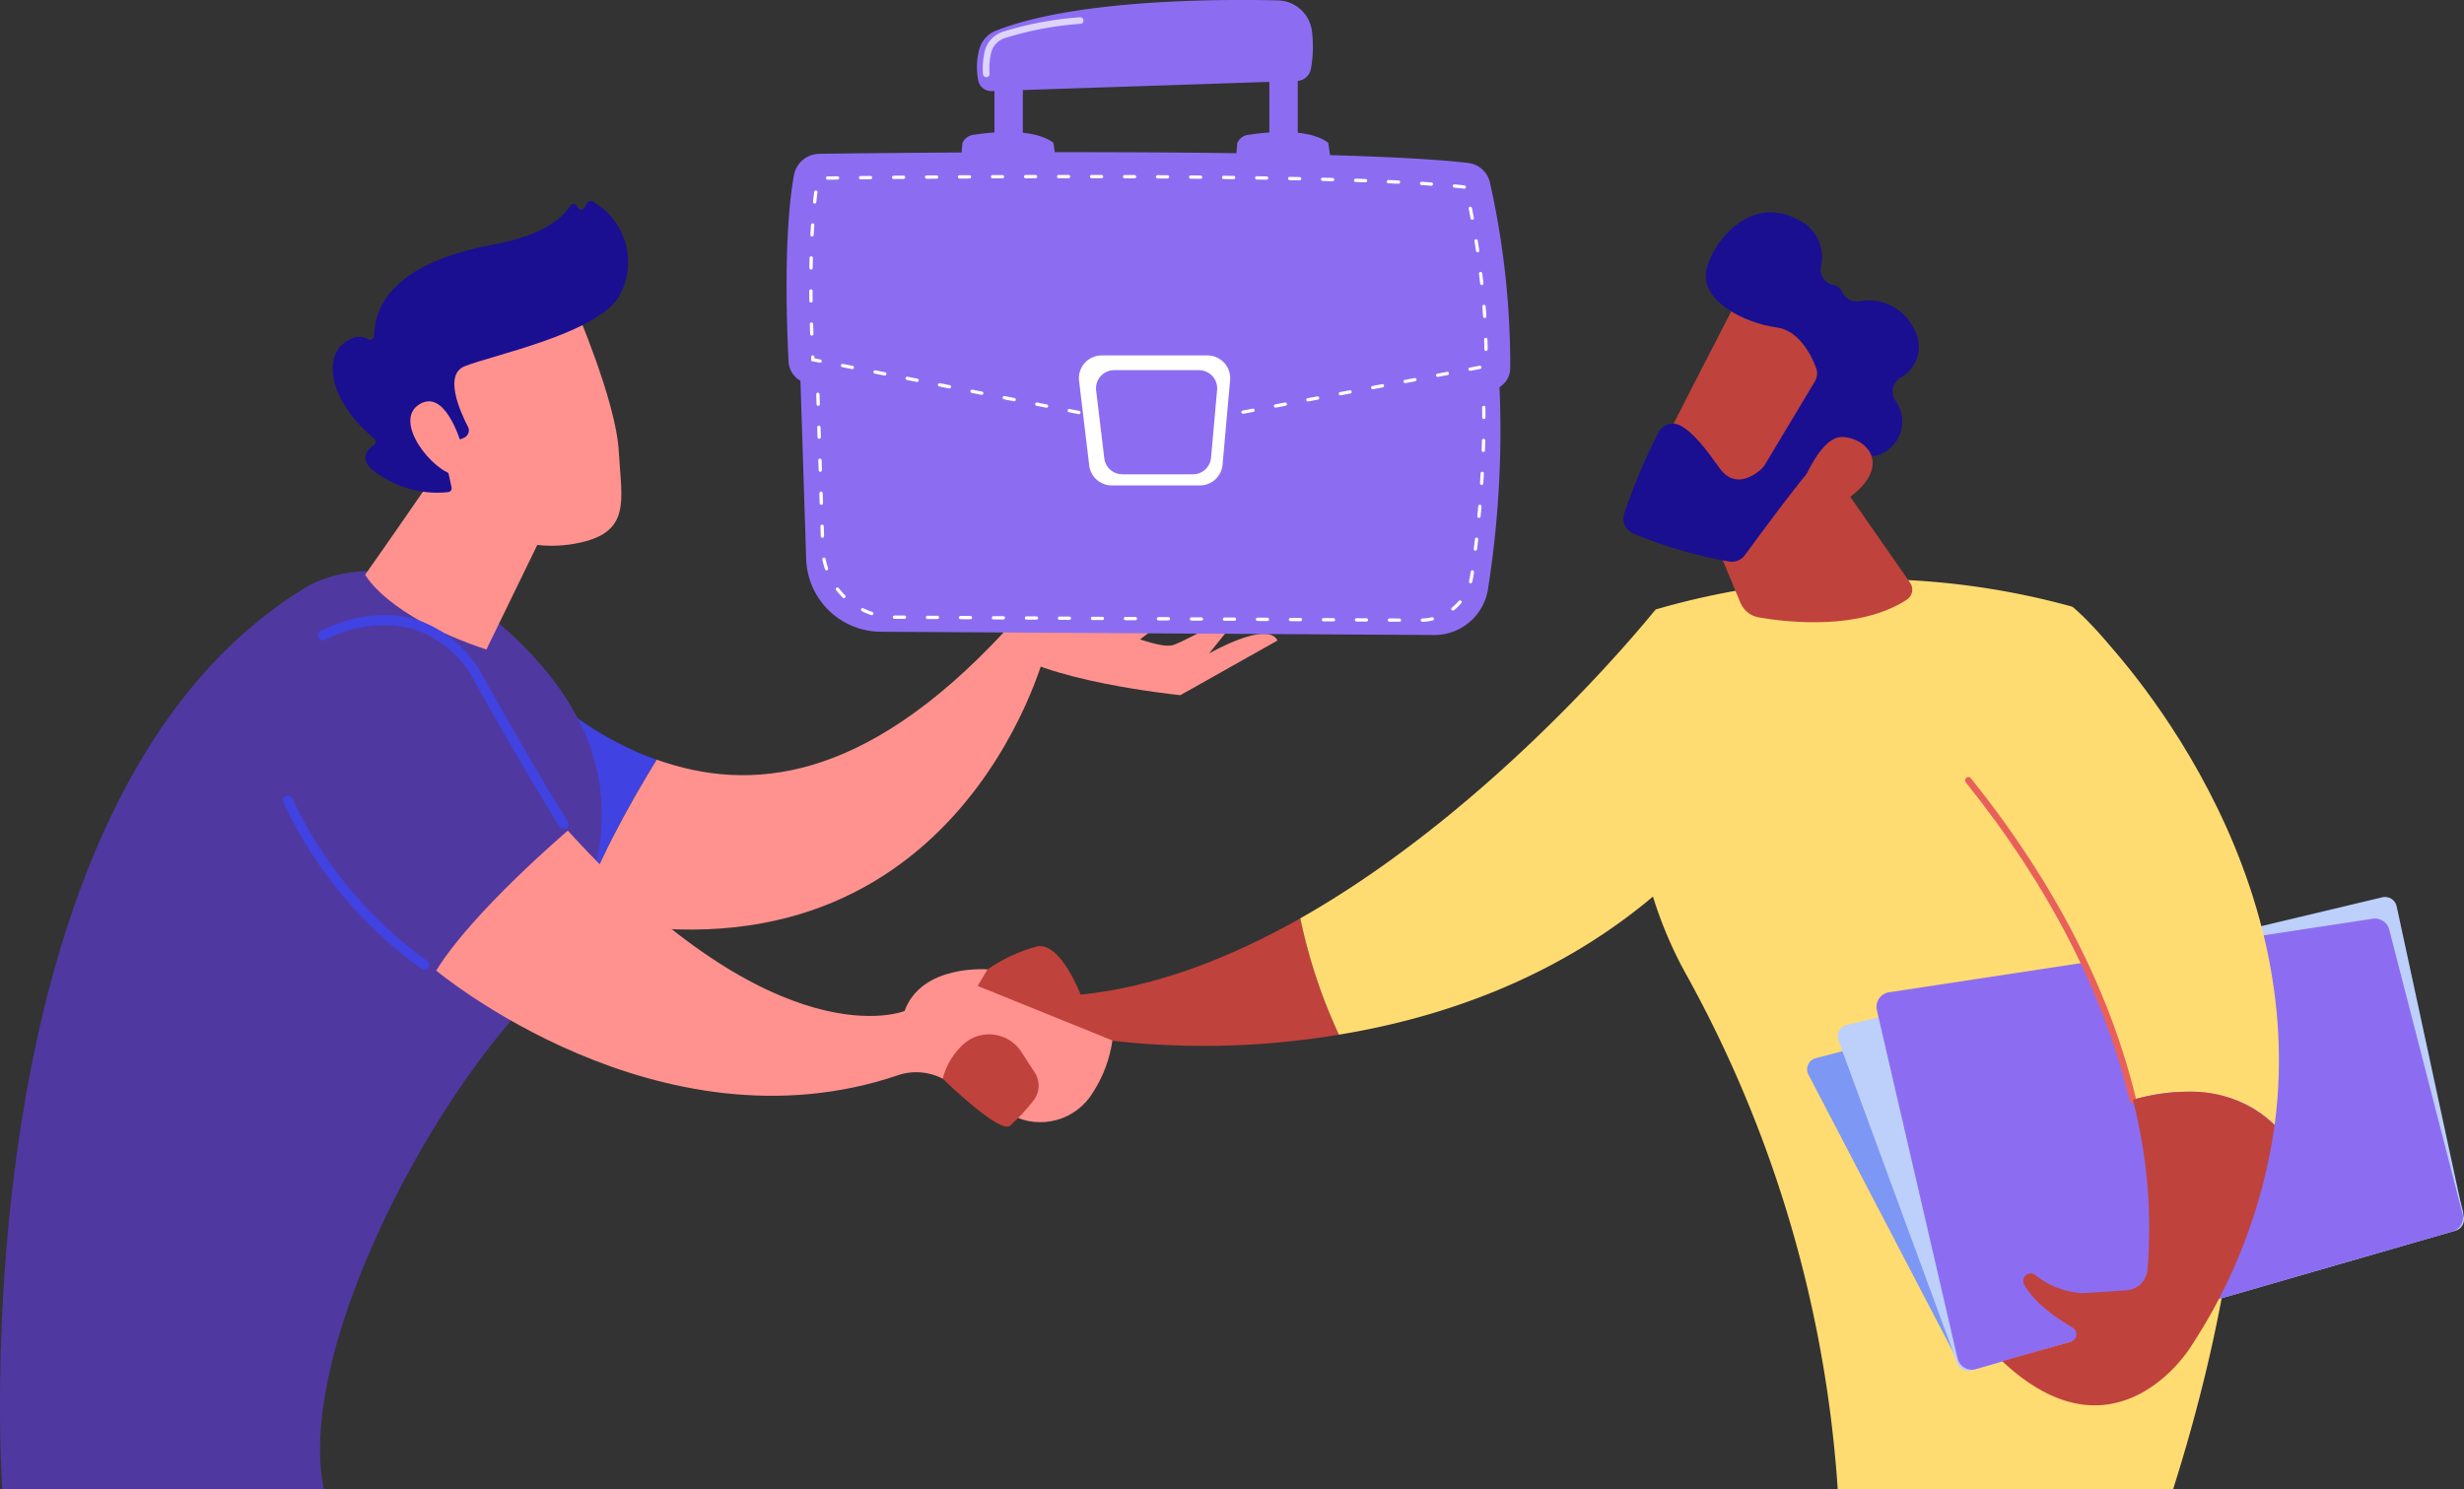 <svg xmlns="http://www.w3.org/2000/svg" xmlns:xlink="http://www.w3.org/1999/xlink" width="209.999" height="126.938" viewBox="0 0 209.999 126.938">
  <rect x="0" y="0" width="209.999" height="126.938" fill="#333333" stroke="none"/>
  <defs>
    <clipPath id="clip-path">
      <path id="Trazado_236715" data-name="Trazado 236715" d="M106.612,196.214s-1.719-4.525-3.726-4.111a13.724,13.724,0,0,0-4.206,1.957l-3.225,4.362s9.055,3.567,12.239,1.523a69.672,69.672,0,0,0,20.928-.318,45.726,45.726,0,0,1-3.29-9.916c-5.916,3.348-12.288,5.849-18.721,6.5" transform="translate(-95.455 -189.711)" fill="none"/>
    </clipPath>
    <linearGradient id="linear-gradient" x1="-2.464" y1="4.052" x2="-2.438" y2="4.052" gradientUnits="objectBoundingBox">
      <stop offset="0" stop-color="#a22b25"/>
      <stop offset="1" stop-color="#c0423c"/>
    </linearGradient>
    <clipPath id="clip-path-2">
      <path id="Trazado_236717" data-name="Trazado 236717" d="M50.6,183.623a60.725,60.725,0,0,0,6.675,1.9c1.324-4.263,4.239-9.5,6.627-13.386-8.772-3.1-14.124-10.588-14.124-10.588Z" transform="translate(-49.782 -161.544)" fill="none"/>
    </clipPath>
    <linearGradient id="linear-gradient-2" x1="-1.339" y1="2.807" x2="-1.308" y2="2.807" gradientUnits="objectBoundingBox">
      <stop offset="0" stop-color="#4f52ff"/>
      <stop offset="1" stop-color="#4042e2"/>
    </linearGradient>
    <clipPath id="clip-path-3">
      <path id="Trazado_236718" data-name="Trazado 236718" d="M65.167,172.069c-2.387,3.891-5.3,9.123-6.627,13.386C90.673,192.54,98.241,163,98.241,163l-3.4-1.893C82.8,174.1,73.064,174.862,65.167,172.069" transform="translate(-58.54 -161.105)" fill="none"/>
    </clipPath>
    <linearGradient id="linear-gradient-3" x1="-0.912" y1="1.778" x2="-0.895" y2="1.778" gradientUnits="objectBoundingBox">
      <stop offset="0" stop-color="#febbba"/>
      <stop offset="1" stop-color="#ff928e"/>
    </linearGradient>
    <clipPath id="clip-path-4">
      <path id="Trazado_236719" data-name="Trazado 236719" d="M114.191,158.216c-1.6,1.359-3.882.467-6.447,0a4.408,4.408,0,0,0-3.951,1.02l7.772,3.083,4.786-3.639s-.3-.967-1.078-.967a1.732,1.732,0,0,0-1.082.5" transform="translate(-103.793 -157.713)" fill="none"/>
    </clipPath>
    <linearGradient id="linear-gradient-4" x1="-7.42" y1="6.613" x2="-7.348" y2="6.613" xlink:href="#linear-gradient-3"/>
    <clipPath id="clip-path-5">
      <path id="Trazado_236720" data-name="Trazado 236720" d="M100.448,161.88c3.269,3.087,15.38,4.3,15.38,4.3l8.277-4.658c-.856-1.763-5.831,1.106-5.831,1.106l1.936-2.405c-1.1-.55-3.239,1.008-4.915,1.658s-8.172-2.882-11.034-3.427a2.794,2.794,0,0,0-.526-.051c-2.453,0-3.285,3.478-3.285,3.478" transform="translate(-100.448 -158.402)" fill="none"/>
    </clipPath>
    <linearGradient id="linear-gradient-5" x1="-3.469" y1="4.655" x2="-3.434" y2="4.655" xlink:href="#linear-gradient-3"/>
    <clipPath id="clip-path-6">
      <path id="Trazado_236722" data-name="Trazado 236722" d="M37.259,152.989s1.789,3.523,10.329,6.384l7.373-15.158-7.727-6.082c-.008.7-9.975,14.856-9.975,14.856" transform="translate(-37.259 -138.133)" fill="none"/>
    </clipPath>
    <linearGradient id="linear-gradient-6" x1="-1.065" y1="3.982" x2="-1.032" y2="3.982" xlink:href="#linear-gradient-3"/>
    <clipPath id="clip-path-7">
      <path id="Trazado_236723" data-name="Trazado 236723" d="M44.332,192.906s18.91,15.837,39.329,8.927a4.86,4.86,0,0,1,3.834.289l5.87,3.1a5.241,5.241,0,0,0,6.945-1.944,11.028,11.028,0,0,0,1.65-4.415l-11.487-4.651.847-1.408s-5.608-.475-7.075,3.544c0,0-10.683,4.444-28.7-15.372,0,0-8.175,6.952-11.216,11.931" transform="translate(-44.332 -180.975)" fill="none"/>
    </clipPath>
    <linearGradient id="linear-gradient-7" x1="-0.562" y1="1.267" x2="-0.548" y2="1.267" xlink:href="#linear-gradient-3"/>
    <clipPath id="clip-path-8">
      <path id="Trazado_236724" data-name="Trazado 236724" d="M29.326,177.523a.419.419,0,0,0-.221.549,36.477,36.477,0,0,0,11.778,14.191.418.418,0,1,0,.468-.693,35.611,35.611,0,0,1-11.477-13.825.417.417,0,0,0-.385-.255.422.422,0,0,0-.164.033" transform="translate(-29.072 -177.49)" fill="none"/>
    </clipPath>
    <linearGradient id="linear-gradient-8" x1="-1.124" y1="3.38" x2="-1.08" y2="3.38" xlink:href="#linear-gradient-2"/>
    <clipPath id="clip-path-9">
      <path id="Trazado_236725" data-name="Trazado 236725" d="M32.774,160.885a.418.418,0,1,0,.413.727,10.767,10.767,0,0,1,7.341-.974,9.242,9.242,0,0,1,5.505,4.754c4.635,8.3,7.069,12.088,7.093,12.126a.418.418,0,1,0,.7-.453c-.023-.039-2.446-3.809-7.065-12.08a10.042,10.042,0,0,0-6.019-5.155,9.281,9.281,0,0,0-2.5-.334,12.094,12.094,0,0,0-5.47,1.389" transform="translate(-32.563 -159.496)" fill="none"/>
    </clipPath>
    <linearGradient id="linear-gradient-9" x1="-0.953" y1="2.902" x2="-0.921" y2="2.902" xlink:href="#linear-gradient-2"/>
    <clipPath id="clip-path-10">
      <path id="Trazado_236726" data-name="Trazado 236726" d="M41.578,133.879c-.794,2.688,2.742,9.251,2.742,9.251,2.257,4.259,6.422,6.722,11.366,5.86s4.023-3.636,3.785-7.912-3.785-12.422-3.785-12.422-13.315,2.535-14.108,5.222" transform="translate(-41.462 -128.657)" fill="none"/>
    </clipPath>
    <linearGradient id="linear-gradient-10" x1="-1.062" y1="3.664" x2="-1.032" y2="3.664" xlink:href="#linear-gradient-3"/>
    <clipPath id="clip-path-11">
      <path id="Trazado_236727" data-name="Trazado 236727" d="M55.7,118.446l-.206.39a.336.336,0,0,1-.62-.063.335.335,0,0,0-.605-.086c-.594.951-2.2,2.495-6.49,3.286-6.1,1.126-10.132,3.595-10.232,7.809a.337.337,0,0,1-.52.277c-.451-.275-1.171-.4-2.135.407-1.675,1.408-.99,5.063,2.683,8.068a.333.333,0,0,1-.015.538c-.666.433-1.659,1.465.913,2.839a8.654,8.654,0,0,0,5.411,1.179.334.334,0,0,0,.271-.4l-.816-3.7a.337.337,0,0,1,.329-.408H44.94l.281-.123a.679.679,0,0,0,.332-.932c-.7-1.348-2.057-4.434-.3-5.154,2.263-.929,11.226-2.756,13.161-5.937a5.918,5.918,0,0,0-2.263-8.125.35.35,0,0,0-.147-.033.335.335,0,0,0-.3.178" transform="translate(-34.029 -118.268)" fill="none"/>
    </clipPath>
    <linearGradient id="linear-gradient-11" x1="-0.639" y1="3.204" x2="-0.616" y2="3.204" gradientUnits="objectBoundingBox">
      <stop offset="0" stop-color="#09005d"/>
      <stop offset="1" stop-color="#1a0f91"/>
    </linearGradient>
    <clipPath id="clip-path-12">
      <path id="Trazado_236728" data-name="Trazado 236728" d="M42.519,138.482c-2.334,1.459,1.21,5.83,3.087,6.026l.6-2.281s-1.041-4-2.87-4a1.525,1.525,0,0,0-.816.258" transform="translate(-41.749 -138.224)" fill="none"/>
    </clipPath>
    <linearGradient id="linear-gradient-12" x1="-3.824" y1="10.986" x2="-3.725" y2="10.986" xlink:href="#linear-gradient-3"/>
    <clipPath id="clip-path-13">
      <path id="Trazado_236729" data-name="Trazado 236729" d="M96.573,202.054a5.943,5.943,0,0,0-1.819,2.988s4.8,4.7,5.733,4.015a16.884,16.884,0,0,0,1.97-2.111,2.065,2.065,0,0,0,.14-2.431l-1.133-1.749a3.3,3.3,0,0,0-2.77-1.506,3.211,3.211,0,0,0-2.12.794" transform="translate(-94.754 -201.26)" fill="none"/>
    </clipPath>
    <linearGradient id="linear-gradient-13" x1="-9.736" y1="4.699" x2="-9.634" y2="4.699" xlink:href="#linear-gradient"/>
    <clipPath id="clip-path-14">
      <path id="Trazado_236731" data-name="Trazado 236731" d="M169.069,145.544l4.369,10.5a2.093,2.093,0,0,0,1.58,1.257c2.519.432,8.612,1.108,12.614-1.524a1.017,1.017,0,0,0,.272-1.43l-8.072-11.59Z" transform="translate(-169.069 -142.755)" fill="none"/>
    </clipPath>
    <linearGradient id="linear-gradient-14" x1="-6.172" y1="4.429" x2="-6.135" y2="4.429" xlink:href="#linear-gradient"/>
    <clipPath id="clip-path-15">
      <path id="Trazado_236736" data-name="Trazado 236736" d="M196.642,175.7a.279.279,0,0,0-.042.392c7.038,8.774,11.739,17.9,13.971,27.117a.278.278,0,0,0,.271.214.3.3,0,0,0,.066-.008.28.28,0,0,0,.205-.337c-2.251-9.3-6.988-18.5-14.078-27.335a.279.279,0,0,0-.393-.043" transform="translate(-196.538 -175.642)" fill="none"/>
    </clipPath>
    <linearGradient id="linear-gradient-15" x1="-5.108" y1="2.255" x2="-5.081" y2="2.255" gradientUnits="objectBoundingBox">
      <stop offset="0" stop-color="#e1473d"/>
      <stop offset="1" stop-color="#e9605a"/>
    </linearGradient>
    <clipPath id="clip-path-16">
      <path id="Trazado_236737" data-name="Trazado 236737" d="M211.373,207.657a43.733,43.733,0,0,1,1.243,14.525,1.918,1.918,0,0,1-1.773,1.717c-1.057.074-2.5.171-3.781.245a7.059,7.059,0,0,1-4.03-1.558.631.631,0,0,0-.93.8c.783,1.531,2.77,2.894,4.139,3.7a.654.654,0,0,1-.15,1.194l-5.856,1.659c9.622,9.065,15.975-1.078,15.975-1.078a45.885,45.885,0,0,0,7.246-19.042,10.212,10.212,0,0,0-7.44-2.845,16.994,16.994,0,0,0-4.643.687" transform="translate(-200.235 -206.97)" fill="none"/>
    </clipPath>
    <linearGradient id="linear-gradient-16" x1="-4.836" y1="1.217" x2="-4.811" y2="1.217" xlink:href="#linear-gradient"/>
    <clipPath id="clip-path-17">
      <path id="Trazado_236738" data-name="Trazado 236738" d="M173.045,127.156c-.183.172-7.745,15.021-7.745,15.021l8.571,4.137,9.256-13.009s-5.21-6.719-8.615-6.72a2.065,2.065,0,0,0-1.467.571" transform="translate(-165.3 -126.585)" fill="none"/>
    </clipPath>
    <linearGradient id="linear-gradient-17" x1="-6.204" y1="5" x2="-6.166" y2="5" xlink:href="#linear-gradient"/>
    <clipPath id="clip-path-18">
      <path id="Trazado_236739" data-name="Trazado 236739" d="M169.645,124.113c-.824,2.8,3.311,4.773,5.912,5.1,1.91.242,2.958,2.327,3.38,3.417a1.37,1.37,0,0,1-.1,1.2l-4.274,7.125a1.33,1.33,0,0,1-.235.292c-.508.474-2.25,1.852-3.6-.025-1.147-1.6-2.224-3.052-3.377-3.651a1.367,1.367,0,0,0-1.844.607,51.125,51.125,0,0,0-2.925,6.94,1.36,1.36,0,0,0,.792,1.668,37.9,37.9,0,0,0,8.209,2.394,1.367,1.367,0,0,0,1.293-.549c1.309-1.794,5-6.807,6.259-8.062,1.17-1.166,3.33-.726,4.3-.447a1.372,1.372,0,0,0,1.091-.143,3.011,3.011,0,0,0,1.134-4.583,1.369,1.369,0,0,1,.423-1.858,3.024,3.024,0,0,0,1.16-4.29,4.263,4.263,0,0,0-4.617-2.26,1.42,1.42,0,0,1-1.49-.829.9.9,0,0,0-.705-.555,1.329,1.329,0,0,1-1.074-1.559,3.5,3.5,0,0,0-1.954-4.011,4.745,4.745,0,0,0-2.309-.628c-2.674,0-4.806,2.511-5.452,4.7" transform="translate(-162.519 -119.409)" fill="none"/>
    </clipPath>
    <linearGradient id="linear-gradient-18" x1="-3.357" y1="2.904" x2="-3.336" y2="2.904" xlink:href="#linear-gradient-11"/>
    <clipPath id="clip-path-19">
      <path id="Trazado_236740" data-name="Trazado 236740" d="M180.054,146.408s1.657,2.928,4.9,0c2.608-2.357.952-4.454-1.153-4.63q-.057-.005-.113-.005c-2.05,0-3.636,4.639-3.636,4.639" transform="translate(-180.054 -141.769)" fill="none"/>
    </clipPath>
    <linearGradient id="linear-gradient-19" x1="-19.528" y1="11.621" x2="-19.419" y2="11.621" xlink:href="#linear-gradient"/>
    <clipPath id="clip-path-20">
      <rect id="Rectángulo_100936" data-name="Rectángulo 100936" width="8.584" height="5.109" fill="none"/>
    </clipPath>
  </defs>
  <g id="Grupo_179533" data-name="Grupo 179533" transform="translate(9528.101 12054.664)">
    <g id="Grupo_175766" data-name="Grupo 175766" transform="translate(-9447.157 -11976.383)">
      <g id="Grupo_175765" data-name="Grupo 175765" transform="translate(0 0)" clip-path="url(#clip-path)">
        <rect id="Rectángulo_100913" data-name="Rectángulo 100913" width="33.167" height="12.279" fill="url(#linear-gradient)"/>
      </g>
    </g>
    <path id="Trazado_236716" data-name="Trazado 236716" d="M160.627,158.967s-13.242,16.678-30.27,26.317a45.763,45.763,0,0,0,3.29,9.917c8.833-1.449,19.058-4.909,27.725-12.6Z" transform="translate(-9547.637 -12161.669)" fill="#fedc72"/>
    <g id="Grupo_175770" data-name="Grupo 175770" transform="translate(-9486.255 -12000.495)">
      <g id="Grupo_175769" data-name="Grupo 175769" transform="translate(0 0)" clip-path="url(#clip-path-2)">
        <rect id="Rectángulo_100915" data-name="Rectángulo 100915" width="27.008" height="26.868" transform="matrix(0.7, -0.714, 0.714, 0.7, -11.985, 12.229)" fill="url(#linear-gradient-2)"/>
      </g>
    </g>
    <g id="Grupo_175772" data-name="Grupo 175772" transform="translate(-9478.758 -12000.871)">
      <g id="Grupo_175771" data-name="Grupo 175771" transform="translate(0 0)" clip-path="url(#clip-path-3)">
        <rect id="Rectángulo_100916" data-name="Rectángulo 100916" width="49.546" height="45.827" transform="matrix(0.895, -0.445, 0.445, 0.895, -12.535, 6.236)" fill="url(#linear-gradient-3)"/>
      </g>
    </g>
    <g id="Grupo_175774" data-name="Grupo 175774" transform="translate(-9440.02 -12003.774)">
      <g id="Grupo_175773" data-name="Grupo 175773" transform="translate(0 0)" clip-path="url(#clip-path-4)">
        <rect id="Rectángulo_100917" data-name="Rectángulo 100917" width="12.012" height="12.256" transform="matrix(0.692, -0.722, 0.722, 0.692, -2.301, 2.403)" fill="url(#linear-gradient-4)"/>
      </g>
    </g>
    <g id="Grupo_175776" data-name="Grupo 175776" transform="translate(-9442.883 -12003.185)">
      <g id="Grupo_175775" data-name="Grupo 175775" transform="translate(0 0)" clip-path="url(#clip-path-5)">
        <rect id="Rectángulo_100918" data-name="Rectángulo 100918" width="24.645" height="17.499" transform="matrix(0.895, -0.445, 0.445, 0.895, -3.101, 1.543)" fill="url(#linear-gradient-5)"/>
      </g>
    </g>
    <path id="Trazado_236721" data-name="Trazado 236721" d="M1.089,233.388s-4.106-58.617,25.825-76.843c0,0,8.368-5.524,18.8,5.175s7.069,21.813-1.681,32.23-17.663,29.023-15.542,39.439Z" transform="translate(-9529 -12161.114)" fill="#5038a1"/>
    <g id="Grupo_175780" data-name="Grupo 175780" transform="translate(-9496.976 -12020.536)">
      <g id="Grupo_175779" data-name="Grupo 175779" transform="translate(0 0)" clip-path="url(#clip-path-6)">
        <rect id="Rectángulo_100920" data-name="Rectángulo 100920" width="26.032" height="23.926" transform="translate(-6.858 18.729) rotate(-69.887)" fill="url(#linear-gradient-6)"/>
      </g>
    </g>
    <g id="Grupo_175782" data-name="Grupo 175782" transform="translate(-9490.921 -11983.861)">
      <g id="Grupo_175781" data-name="Grupo 175781" transform="translate(0 0)" clip-path="url(#clip-path-7)">
        <rect id="Rectángulo_100921" data-name="Rectángulo 100921" width="62.878" height="56.509" transform="matrix(0.806, -0.592, 0.592, 0.806, -13.252, 9.744)" fill="url(#linear-gradient-7)"/>
      </g>
    </g>
    <g id="Grupo_175784" data-name="Grupo 175784" transform="translate(-9503.984 -11986.845)">
      <g id="Grupo_175783" data-name="Grupo 175783" transform="translate(0 0)" clip-path="url(#clip-path-8)">
        <rect id="Rectángulo_100922" data-name="Rectángulo 100922" width="19.157" height="18.337" transform="matrix(0.503, -0.865, 0.865, 0.503, -6.508, 11.095)" fill="url(#linear-gradient-8)"/>
      </g>
    </g>
    <g id="Grupo_175786" data-name="Grupo 175786" transform="translate(-9500.995 -12002.249)">
      <g id="Grupo_175785" data-name="Grupo 175785" transform="translate(0 0)" clip-path="url(#clip-path-9)">
        <rect id="Rectángulo_100923" data-name="Rectángulo 100923" width="26.529" height="27.7" transform="matrix(0.503, -0.865, 0.865, 0.503, -7.974, 13.613)" fill="url(#linear-gradient-9)"/>
      </g>
    </g>
    <g id="Grupo_175788" data-name="Grupo 175788" transform="translate(-9493.377 -12028.647)">
      <g id="Grupo_175787" data-name="Grupo 175787" transform="translate(0 0)" clip-path="url(#clip-path-10)">
        <rect id="Rectángulo_100924" data-name="Rectángulo 100924" width="28.64" height="28.892" transform="matrix(0.794, -0.608, 0.608, 0.794, -10.906, 7.827)" fill="url(#linear-gradient-10)"/>
      </g>
    </g>
    <g id="Grupo_175790" data-name="Grupo 175790" transform="translate(-9499.74 -12037.541)">
      <g id="Grupo_175789" data-name="Grupo 175789" transform="translate(0 0)" clip-path="url(#clip-path-11)">
        <rect id="Rectángulo_100925" data-name="Rectángulo 100925" width="36.738" height="36.388" transform="translate(-12.952 9.431) rotate(-37.837)" fill="url(#linear-gradient-11)"/>
      </g>
    </g>
    <g id="Grupo_175792" data-name="Grupo 175792" transform="translate(-9493.131 -12020.458)">
      <g id="Grupo_175791" data-name="Grupo 175791" transform="translate(0 0)" clip-path="url(#clip-path-12)">
        <rect id="Rectángulo_100926" data-name="Rectángulo 100926" width="8.599" height="8.648" transform="matrix(0.794, -0.608, 0.608, 0.794, -4.597, 2.32)" fill="url(#linear-gradient-12)"/>
      </g>
    </g>
    <g id="Grupo_175794" data-name="Grupo 175794" transform="translate(-9447.757 -11966.496)">
      <g id="Grupo_175793" data-name="Grupo 175793" transform="translate(0 0)" clip-path="url(#clip-path-13)">
        <rect id="Rectángulo_100927" data-name="Rectángulo 100927" width="8.331" height="8.483" transform="translate(0 0)" fill="url(#linear-gradient-13)"/>
      </g>
    </g>
    <path id="Trazado_236730" data-name="Trazado 236730" d="M180.953,233.5a104.954,104.954,0,0,0-12.868-43.789,34.949,34.949,0,0,1-4.009-22.5l1.345-8.689a65.068,65.068,0,0,1,35.53-.24s25.9,20.538,8.59,75.214Z" transform="translate(-9552.431 -12161.229)" fill="#fedc72"/>
    <g id="Grupo_175798" data-name="Grupo 175798" transform="translate(-9384.141 -12016.579)">
      <g id="Grupo_175797" data-name="Grupo 175797" transform="translate(0 0)" clip-path="url(#clip-path-14)">
        <rect id="Rectángulo_100929" data-name="Rectángulo 100929" width="23.128" height="20.907" transform="translate(-4.695 1.565) rotate(-18.435)" fill="url(#linear-gradient-14)"/>
      </g>
    </g>
    <path id="Trazado_236732" data-name="Trazado 236732" d="M181.536,201.559a.97.97,0,0,0-.613,1.387l12.641,24.239a.97.97,0,0,0,1.129.484l41.35-11.938a.971.971,0,0,0,.663-1.2l-7.122-24.657a.97.97,0,0,0-1.18-.669Z" transform="translate(-9554.9 -12166.016)" fill="#7d97f4"/>
    <path id="Trazado_236733" data-name="Trazado 236733" d="M184.643,198.482a1.015,1.015,0,0,0-.717,1.339l10.118,27.487a1.016,1.016,0,0,0,1.235.624l41.224-11.9a1.015,1.015,0,0,0,.711-1.19L231.5,188.385a1.016,1.016,0,0,0-1.228-.774Z" transform="translate(-9555.34 -12165.788)" fill="#bdd0fb"/>
    <path id="Trazado_236734" data-name="Trazado 236734" d="M188.789,196.017a1.255,1.255,0,0,0-1.034,1.524l6.872,29.674a1.256,1.256,0,0,0,1.572.923l40.6-11.723a1.255,1.255,0,0,0,.867-1.52l-6.244-24.221a1.255,1.255,0,0,0-1.4-.928Z" transform="translate(-9555.896 -12166.097)" fill="#8c6df2"/>
    <path id="Trazado_236735" data-name="Trazado 236735" d="M222.971,203.212c3.151-23.8-15.193-42.107-15.193-42.107l-10.914,12.723c8.286,10.328,12.225,19.793,14.025,27.226,2.386-.7,8.131-1.793,12.082,2.157" transform="translate(-9557.211 -12161.976)" fill="#fedc72"/>
    <g id="Grupo_175802" data-name="Grupo 175802" transform="translate(-9360.627 -11988.427)">
      <g id="Grupo_175801" data-name="Grupo 175801" transform="translate(0 0)" clip-path="url(#clip-path-15)">
        <rect id="Rectángulo_100931" data-name="Rectángulo 100931" width="31.299" height="27.303" transform="translate(-12.643 19.727) rotate(-57.417)" fill="url(#linear-gradient-15)"/>
      </g>
    </g>
    <g id="Grupo_175804" data-name="Grupo 175804" transform="translate(-9357.461 -11961.608)">
      <g id="Grupo_175803" data-name="Grupo 175803" transform="translate(0 0)" clip-path="url(#clip-path-16)">
        <rect id="Rectángulo_100932" data-name="Rectángulo 100932" width="34.297" height="26.464" transform="translate(-3.354 31.675) rotate(-83.956)" fill="url(#linear-gradient-16)"/>
      </g>
    </g>
    <g id="Grupo_175806" data-name="Grupo 175806" transform="translate(-9387.367 -12030.421)">
      <g id="Grupo_175805" data-name="Grupo 175805" transform="translate(0 0)" clip-path="url(#clip-path-17)">
        <rect id="Rectángulo_100933" data-name="Rectángulo 100933" width="22.437" height="20.88" transform="translate(-3.259 19.175) rotate(-80.355)" fill="url(#linear-gradient-17)"/>
      </g>
    </g>
    <g id="Grupo_175808" data-name="Grupo 175808" transform="translate(-9389.748 -12036.564)">
      <g id="Grupo_175807" data-name="Grupo 175807" transform="translate(0 0)" clip-path="url(#clip-path-18)">
        <rect id="Rectángulo_100934" data-name="Rectángulo 100934" width="39.401" height="39.565" transform="matrix(0.728, -0.685, 0.685, 0.728, -15.046, 14.021)" fill="url(#linear-gradient-18)"/>
      </g>
    </g>
    <g id="Grupo_175810" data-name="Grupo 175810" transform="translate(-9374.737 -12017.424)">
      <g id="Grupo_175809" data-name="Grupo 175809" transform="translate(0 0)" clip-path="url(#clip-path-19)">
        <rect id="Rectángulo_100935" data-name="Rectángulo 100935" width="7.883" height="7.829" transform="translate(-0.325 7.553) rotate(-87.535)" fill="url(#linear-gradient-19)"/>
      </g>
    </g>
    <path id="Trazado_236741" data-name="Trazado 236741" d="M80.423,130.96l.633,19.68a6.4,6.4,0,0,0,6.376,6.183l47.128.277a4.619,4.619,0,0,0,4.605-3.931,86.434,86.434,0,0,0,.619-22.209Z" transform="translate(-9540.448 -12157.636)" fill="#8c6df2"/>
    <path id="Trazado_236742" data-name="Trazado 236742" d="M133.8,155.952a.141.141,0,0,1-.005-.282,4.208,4.208,0,0,0,.81-.108.141.141,0,0,1,.062.275,4.611,4.611,0,0,1-.861.115Zm-1.968-.008h0l-.845,0a.141.141,0,0,1,0-.282h0l.845.005a.14.14,0,0,1,0,.281m-2.812-.016h0l-.843-.005a.14.14,0,0,1,0-.281h0l.844.005a.14.14,0,0,1,0,.281m-2.813-.017h0l-.844,0a.141.141,0,0,1,0-.282h0l.845.005a.14.14,0,0,1,0,.281m-2.812-.016h0l-.843-.005a.141.141,0,0,1-.14-.141.149.149,0,0,1,.142-.14l.843.005a.14.14,0,1,1,0,.281m-2.813-.016h0l-.844-.005a.14.14,0,0,1,0-.281h0l.843,0a.141.141,0,0,1,0,.282m-2.812-.017h0l-.843,0a.141.141,0,0,1,0-.282h0l.843.005a.14.14,0,1,1,0,.281m-2.814-.016h0l-.844-.005a.14.14,0,0,1,0-.281h0l.843.005a.14.14,0,1,1,0,.281m-2.811-.016h0l-.844-.005a.14.14,0,0,1,0-.281h0l.843,0a.141.141,0,0,1,0,.282m-2.814-.017h0l-.844,0a.141.141,0,1,1,0-.282h0l.843.005a.14.14,0,1,1,0,.281m-2.812-.016h0l-.844-.005a.14.14,0,0,1,0-.281h0l.844.005a.14.14,0,0,1,0,.281m-2.812-.016h0l-.843-.005a.14.14,0,1,1,0-.281h0l.843,0a.141.141,0,1,1,0,.282m-2.813-.017h0l-.844,0a.141.141,0,0,1,0-.282h0l.844.005a.14.14,0,0,1,0,.281m-2.813-.016h0l-.843-.005a.14.14,0,1,1,0-.281h0l.843,0a.141.141,0,1,1,0,.282m-2.812-.016h0l-.844-.005a.14.14,0,0,1-.14-.141.156.156,0,0,1,.141-.14l.844.005a.141.141,0,0,1,0,.282m-2.813-.017h0l-.842-.005a.14.14,0,1,1,0-.281l.845.005a.14.14,0,0,1,0,.281m-2.812-.016h0l-.844-.005a.14.14,0,0,1,0-.281h0l.844,0a.142.142,0,0,1,.14.142.14.14,0,0,1-.14.14m-2.78-.314a.16.16,0,0,1-.044-.007,6.31,6.31,0,0,1-.8-.327.141.141,0,0,1,.125-.253,5.984,5.984,0,0,0,.762.312.14.14,0,0,1,.089.177.141.141,0,0,1-.134.1m49.529-.394a.141.141,0,0,1-.089-.25,4.279,4.279,0,0,0,.586-.568.139.139,0,0,1,.2-.016.141.141,0,0,1,.016.2,4.592,4.592,0,0,1-.625.605.132.132,0,0,1-.086.031m-51.9-1.062a.143.143,0,0,1-.1-.04,6.4,6.4,0,0,1-.57-.648.14.14,0,0,1,.223-.17,6,6,0,0,0,.545.618.141.141,0,0,1-.1.241M137.9,152.67a.178.178,0,0,1-.035,0,.141.141,0,0,1-.1-.171,4.092,4.092,0,0,0,.09-.443l.056-.373a.139.139,0,0,1,.158-.119.141.141,0,0,1,.12.159l-.056.375a4.459,4.459,0,0,1-.1.471.141.141,0,0,1-.136.105m-54.888-1.106a.139.139,0,0,1-.133-.1,6.04,6.04,0,0,1-.222-.834.141.141,0,0,1,.276-.053,6.252,6.252,0,0,0,.21.8.141.141,0,0,1-.086.179.178.178,0,0,1-.045.007m55.3-1.676h-.016a.141.141,0,0,1-.123-.157c.033-.272.068-.551.1-.837a.14.14,0,1,1,.278.033q-.049.429-.1.839a.141.141,0,0,1-.14.123m-55.65-1.1a.141.141,0,0,1-.14-.136l-.027-.844a.141.141,0,0,1,.136-.145.146.146,0,0,1,.146.136l.026.843a.14.14,0,0,1-.134.146Zm55.959-1.7H138.6a.142.142,0,0,1-.127-.153q.041-.413.077-.84a.143.143,0,0,1,.153-.128.14.14,0,0,1,.127.152c-.025.284-.05.565-.077.841a.14.14,0,0,1-.139.128m-56.049-1.115a.14.14,0,0,1-.14-.136L82.4,145a.141.141,0,0,1,.136-.145.142.142,0,0,1,.145.136l.027.843a.14.14,0,0,1-.136.146Zm56.276-1.69h-.01a.142.142,0,0,1-.131-.15c.02-.277.037-.557.053-.841a.138.138,0,0,1,.147-.133.141.141,0,0,1,.133.148q-.024.426-.051.844a.141.141,0,0,1-.14.131m-56.366-1.121a.142.142,0,0,1-.14-.136l-.027-.843a.141.141,0,0,1,.282-.009l.026.843a.141.141,0,0,1-.136.146Zm56.508-1.687h-.006a.143.143,0,0,1-.136-.146c.009-.279.019-.56.025-.842a.151.151,0,0,1,.144-.137.139.139,0,0,1,.137.144c-.007.283-.015.565-.025.845a.139.139,0,0,1-.139.136m-56.6-1.124a.141.141,0,0,1-.14-.136l-.027-.843a.141.141,0,0,1,.137-.146.147.147,0,0,1,.144.136l.027.844a.141.141,0,0,1-.136.145Zm56.645-1.689a.141.141,0,0,1-.141-.14c0-.28,0-.56-.006-.842a.142.142,0,0,1,.14-.142.149.149,0,0,1,.143.139c0,.283,0,.565.005.845A.141.141,0,0,1,139.03,138.666ZM82.3,137.543a.141.141,0,0,1-.14-.136l-.027-.843a.14.14,0,0,1,.135-.146.147.147,0,0,1,.145.136l.028.844a.141.141,0,0,1-.137.145Zm56.676-1.689a.141.141,0,0,1-.141-.135c-.011-.28-.025-.56-.039-.841a.14.14,0,1,1,.28-.015q.023.422.041.845a.141.141,0,0,1-.134.146ZM82.2,134.732a.141.141,0,0,1-.14-.136l-.027-.843a.141.141,0,0,1,.136-.146.146.146,0,0,1,.146.137l.026.842a.14.14,0,0,1-.134.146Zm56.586-1.685a.141.141,0,0,1-.14-.128c-.024-.279-.052-.559-.081-.838a.141.141,0,0,1,.281-.029c.028.281.056.562.08.842a.141.141,0,0,1-.127.152h-.013m-56.677-1.127a.139.139,0,0,1-.14-.136l-.027-.843a.141.141,0,0,1,.136-.146.149.149,0,0,1,.145.137l.027.843a.14.14,0,0,1-.136.145Zm55.634-.843H136.9a.141.141,0,0,1,0-.282h.844a.141.141,0,0,1,0,.282m-2.813,0h-.843a.141.141,0,0,1,0-.282h.843a.141.141,0,0,1,0,.282m-2.812,0h-.845a.141.141,0,0,1,0-.282h.845a.141.141,0,0,1,0,.282m-2.813,0h-.844a.141.141,0,0,1,0-.282h.844a.141.141,0,0,1,0,.282m-2.812,0h-.845a.141.141,0,0,1,0-.282h.845a.141.141,0,0,1,0,.282m-2.814,0h-.842a.141.141,0,1,1,0-.282h.842a.141.141,0,1,1,0,.282m-2.811,0h-.845a.141.141,0,0,1,0-.282h.845a.141.141,0,0,1,0,.282m-2.814,0h-.844a.141.141,0,0,1,0-.282h.844a.141.141,0,0,1,0,.282m-2.812,0H114.4a.141.141,0,0,1,0-.282h.844a.141.141,0,0,1,0,.282m-2.813,0h-.843a.141.141,0,1,1,0-.282h.843a.141.141,0,0,1,0,.282m-2.813,0h-.843a.141.141,0,1,1,0-.282h.843a.141.141,0,1,1,0,.282m-2.812,0h-.843a.141.141,0,1,1,0-.282h.843a.141.141,0,0,1,0,.282m-2.813,0h-.844a.141.141,0,0,1,0-.282H104a.141.141,0,0,1,0,.282m-2.812,0h-.843a.141.141,0,0,1,0-.282h.843a.141.141,0,0,1,0,.282m-2.813,0h-.844a.141.141,0,0,1,0-.282h.844a.141.141,0,1,1,0,.282m-2.813,0h-.843a.141.141,0,1,1,0-.282h.843a.141.141,0,1,1,0,.282m-2.811,0H91.9a.141.141,0,0,1,0-.282h.845a.141.141,0,0,1,0,.282m-2.814,0H89.09a.141.141,0,1,1,0-.282h.843a.141.141,0,0,1,0,.282m-2.811,0h-.844a.141.141,0,1,1,0-.282h.844a.141.141,0,0,1,0,.282m-2.814,0h-.844a.141.141,0,0,1,0-.282h.844a.141.141,0,0,1,0,.282" transform="translate(-9540.667 -12157.613)" fill="#fff"/>
    <path id="Trazado_236743" data-name="Trazado 236743" d="M96.557,113.859l.142-1.518a1.167,1.167,0,0,1,.885-.681c1.468-.234,5.109-.645,6.862.666l.262,1.763Z" transform="translate(-9542.771 -12154.821)" fill="#8c6df2"/>
    <path id="Trazado_236744" data-name="Trazado 236744" d="M101.625,111.616a2.114,2.114,0,0,1-1.016,0,.919.919,0,0,1-.7-.889v-4.753h2.419v4.749a.922.922,0,0,1-.7.894" transform="translate(-9543.254 -12154.039)" fill="#8c6df2"/>
    <path id="Trazado_236745" data-name="Trazado 236745" d="M123.922,113.859l.142-1.518a1.167,1.167,0,0,1,.884-.681c1.469-.234,5.11-.645,6.863.666l.262,1.763Z" transform="translate(-9546.711 -12154.821)" fill="#8c6df2"/>
    <path id="Trazado_236746" data-name="Trazado 236746" d="M128.991,111.532a2.114,2.114,0,0,1-1.016,0,.919.919,0,0,1-.7-.889v-5.254h2.419v5.25a.922.922,0,0,1-.7.894" transform="translate(-9547.192 -12153.955)" fill="#8c6df2"/>
    <path id="Trazado_236747" data-name="Trazado 236747" d="M99.412,106.029l26.011-.861a1.254,1.254,0,0,0,1.2-1.029,10.606,10.606,0,0,0,.081-3.3,3,3,0,0,0-2.909-2.539c-4.852-.116-17.2-.112-24.013,2.581a2.379,2.379,0,0,0-1.436,1.65,5.769,5.769,0,0,0-.062,2.641,1.119,1.119,0,0,0,1.131.854" transform="translate(-9543.001 -12152.93)" fill="#8c6df2"/>
    <g id="Grupo_175813" data-name="Grupo 175813" transform="translate(-9444.342 -12053.194)" opacity="0.7">
      <g id="Grupo_175812" data-name="Grupo 175812" transform="translate(0 0)">
        <g id="Grupo_175811" data-name="Grupo 175811" clip-path="url(#clip-path-20)">
          <path id="Trazado_236748" data-name="Trazado 236748" d="M99.045,105.091a.282.282,0,0,1-.28-.253,6.285,6.285,0,0,1,.161-2.02,2.337,2.337,0,0,1,1.591-1.617,28.714,28.714,0,0,1,6.522-1.218.281.281,0,0,1,.016.562,28.12,28.12,0,0,0-6.38,1.2,1.769,1.769,0,0,0-1.207,1.224,5.787,5.787,0,0,0-.144,1.817.281.281,0,0,1-.252.308l-.028,0" transform="translate(-98.745 -99.982)" fill="#fff"/>
        </g>
      </g>
    </g>
    <path id="Trazado_236749" data-name="Trazado 236749" d="M81.991,113.557c8.4-.108,44.755-.49,55.314.785a2.15,2.15,0,0,1,1.848,1.665,70.979,70.979,0,0,1,1.73,15.868,1.881,1.881,0,0,1-1.541,1.8l-24.1,4.56h-8.562l-25.682-5.105a2.008,2.008,0,0,1-1.62-1.864c-.167-3.267-.428-10.935.456-15.87a2.221,2.221,0,0,1,2.16-1.834" transform="translate(-9540.272 -12155.111)" fill="#8c6df2"/>
    <path id="Trazado_236750" data-name="Trazado 236750" d="M107.207,136.62l-.028,0-.827-.164a.14.14,0,0,1-.11-.165.139.139,0,0,1,.165-.11l.82.163h.863a.14.14,0,1,1,0,.281h-.883m6.508,0h-.844a.14.14,0,0,1,0-.281h.844a.14.14,0,1,1,0,.281m-2.813,0h-.843a.14.14,0,1,1,0-.281h.843a.14.14,0,1,1,0,.281m4.776-.058a.141.141,0,0,1-.026-.279l.829-.157a.141.141,0,1,1,.052.276l-.829.157-.027,0m-11.23-.49a.1.1,0,0,1-.027,0l-.828-.164a.141.141,0,0,1,.055-.276l.828.164a.141.141,0,0,1-.027.279m13.993-.033a.14.14,0,0,1-.026-.278l.83-.158a.141.141,0,1,1,.052.276l-.83.157-.027,0m-16.751-.515-.028,0-.827-.164a.141.141,0,0,1,.055-.277l.828.165a.14.14,0,0,1-.027.278m19.515-.007a.141.141,0,0,1-.027-.279l.83-.157a.141.141,0,1,1,.052.277l-.829.157-.026,0m2.763-.523a.141.141,0,0,1-.026-.279l.829-.157a.141.141,0,0,1,.052.277l-.829.157-.027,0m-25.037-.018a.1.1,0,0,1-.027,0l-.828-.164a.141.141,0,1,1,.055-.276l.828.164a.141.141,0,0,1-.027.279m27.8-.505a.141.141,0,0,1-.026-.279l.83-.157a.141.141,0,0,1,.052.277l-.83.157-.027,0m-30.559-.044-.028,0-.827-.164a.14.14,0,0,1-.11-.165.139.139,0,0,1,.165-.11l.827.164a.141.141,0,0,1-.027.279m33.323-.479a.14.14,0,0,1-.027-.278l.829-.158a.141.141,0,0,1,.052.277l-.829.157-.026,0m-36.082-.069-.027,0-.828-.164a.141.141,0,1,1,.055-.276l.828.164a.14.14,0,0,1-.027.278m38.845-.453a.141.141,0,0,1-.026-.279l.829-.157a.141.141,0,0,1,.052.277l-.829.157-.027,0m-41.6-.1-.027,0-.828-.165a.141.141,0,1,1,.056-.276l.827.165a.14.14,0,0,1-.027.278m44.368-.428a.141.141,0,0,1-.026-.279l.829-.157a.141.141,0,0,1,.052.277l-.83.157-.027,0M87.9,132.781l-.027,0-.828-.164a.141.141,0,0,1,.055-.276l.828.164a.14.14,0,0,1-.027.278m49.89-.4a.141.141,0,0,1-.027-.279l.83-.157a.141.141,0,0,1,.052.277l-.829.157-.026,0m-52.649-.146-.027,0-.828-.165a.141.141,0,1,1,.056-.276l.827.164a.141.141,0,0,1-.027.279m-2.758-.549-.027,0-.715-.142-.017-.335a.14.14,0,0,1,.134-.146.133.133,0,0,1,.147.134l.006.115.5.1a.14.14,0,0,1-.027.278m56.761-1a.141.141,0,0,1-.141-.139c0-.281-.009-.562-.017-.841a.141.141,0,0,1,.136-.146.147.147,0,0,1,.145.137c.009.281.015.563.018.846a.14.14,0,0,1-.139.142Zm-57.462-1.311a.141.141,0,0,1-.14-.136q-.013-.407-.026-.844a.141.141,0,0,1,.137-.145.148.148,0,0,1,.145.137c.008.29.016.572.026.842a.142.142,0,0,1-.136.146Zm57.35-1.5a.14.14,0,0,1-.14-.131q-.027-.424-.06-.841a.141.141,0,0,1,.129-.151.139.139,0,0,1,.152.128c.021.28.042.562.06.844a.141.141,0,0,1-.131.15h-.009M81.615,126.56a.14.14,0,0,1-.14-.139c0-.277-.005-.56-.007-.845a.141.141,0,1,1,.282,0c0,.284,0,.566.007.842a.141.141,0,0,1-.14.142Zm57.171-1.489a.141.141,0,0,1-.14-.125q-.046-.424-.1-.837a.142.142,0,0,1,.123-.157.14.14,0,0,1,.157.123c.033.276.065.556.1.84a.14.14,0,0,1-.125.155h-.015m-57.167-1.324h0a.14.14,0,0,1-.139-.142c0-.281.01-.563.017-.846a.144.144,0,0,1,.145-.137.141.141,0,0,1,.137.145c-.008.281-.013.562-.017.842a.141.141,0,0,1-.141.138m56.811-1.466a.14.14,0,0,1-.14-.12c-.042-.284-.084-.562-.127-.833a.14.14,0,0,1,.277-.045q.064.408.128.836a.142.142,0,0,1-.118.16h-.021m-56.719-1.345H81.7a.139.139,0,0,1-.133-.147q.022-.425.05-.844a.138.138,0,0,1,.15-.131.141.141,0,0,1,.131.149c-.019.278-.035.559-.05.841a.141.141,0,0,1-.14.134m56.26-1.431a.142.142,0,0,1-.139-.116c-.053-.29-.105-.567-.156-.828a.14.14,0,1,1,.276-.054q.077.394.158.831a.141.141,0,0,1-.113.163l-.026,0m-56.04-1.373h-.015a.14.14,0,0,1-.124-.155c.032-.286.066-.568.1-.841a.137.137,0,0,1,.158-.12.14.14,0,0,1,.121.158q-.055.408-.1.835a.14.14,0,0,1-.14.125m55.363-1.272h-.016c-.26-.03-.539-.061-.836-.09a.14.14,0,0,1-.126-.153.142.142,0,0,1,.153-.127c.3.03.58.06.841.091a.14.14,0,0,1-.016.28m-2.8-.253h-.01q-.406-.03-.841-.057a.141.141,0,0,1,.018-.281q.437.027.843.057a.141.141,0,0,1-.01.281m-2.808-.168h-.007l-.842-.04a.141.141,0,1,1,.013-.281l.843.04a.14.14,0,0,1-.007.281m-2.81-.122h-.006l-.842-.031a.141.141,0,0,1-.136-.146.147.147,0,0,1,.146-.136l.844.031a.141.141,0,0,1-.005.282m-2.812-.094h0l-.843-.024a.14.14,0,0,1-.136-.144.136.136,0,0,1,.144-.137l.844.024a.14.14,0,0,1,0,.281m-2.811-.073h0l-.843-.019a.14.14,0,0,1,0-.281h0l.843.019a.14.14,0,0,1,0,.281m-2.812-.056h0l-.844-.015a.14.14,0,0,1,0-.281h0l.844.015a.14.14,0,0,1,0,.281m-37.415,0a.14.14,0,0,1-.14-.139.142.142,0,0,1,.139-.143l.845-.01h0a.141.141,0,0,1,0,.282l-.845.01Zm2.814-.033a.14.14,0,0,1,0-.281l.844-.009h0a.14.14,0,0,1,0,.281l-.844.009Zm31.788-.012h0l-.844-.01a.141.141,0,0,1,0-.282h0l.843.011a.14.14,0,0,1,0,.281m-28.974-.015a.14.14,0,1,1,0-.281l.844-.008h0a.141.141,0,0,1,0,.282l-.844.007Zm26.161-.017h0l-.844-.009a.14.14,0,0,1,0-.281h0l.844.008a.141.141,0,0,1,0,.282m-23.349-.005a.141.141,0,0,1,0-.282l.844-.006h0a.141.141,0,0,1,0,.282l-.844.006ZM112,115.991h0l-.844-.006a.14.14,0,0,1,0-.281h0l.844.005a.141.141,0,0,1,0,.282m-17.722,0a.141.141,0,0,1,0-.282l.844,0h0a.14.14,0,0,1,0,.281l-.844.005Zm2.814-.015a.14.14,0,1,1,0-.281l.844,0a.141.141,0,0,1,0,.282Zm12.1,0h0l-.844,0a.141.141,0,0,1,0-.282h0l.844,0a.141.141,0,0,1,0,.282m-9.282-.008a.14.14,0,0,1,0-.281l.844,0a.141.141,0,0,1,0,.282l-.843,0Zm6.469,0h-.844a.141.141,0,0,1,0-.282l.844,0a.14.14,0,1,1,0,.281m-3.656,0a.141.141,0,0,1,0-.282h.841a.142.142,0,0,1,.142.141.139.139,0,0,1-.139.14Z" transform="translate(-9540.599 -12155.437)" fill="#fff"/>
    <path id="Trazado_236751" data-name="Trazado 236751" d="M118.623,144.738h-7.5a1.937,1.937,0,0,1-1.928-1.7l-.866-7.218a1.935,1.935,0,0,1,1.927-2.161h9.012a1.936,1.936,0,0,1,1.933,2.1l-.643,7.218a1.938,1.938,0,0,1-1.934,1.761" transform="translate(-9544.464 -12158.025)" fill="#fff"/>
    <path id="Trazado_236752" data-name="Trazado 236752" d="M118.274,144h-6.008a1.552,1.552,0,0,1-1.543-1.364l-.694-5.781a1.55,1.55,0,0,1,1.543-1.731h7.217a1.55,1.55,0,0,1,1.549,1.684l-.515,5.781A1.552,1.552,0,0,1,118.274,144" transform="translate(-9544.709 -12158.235)" fill="#8c6df2"/>
  </g>
</svg>
